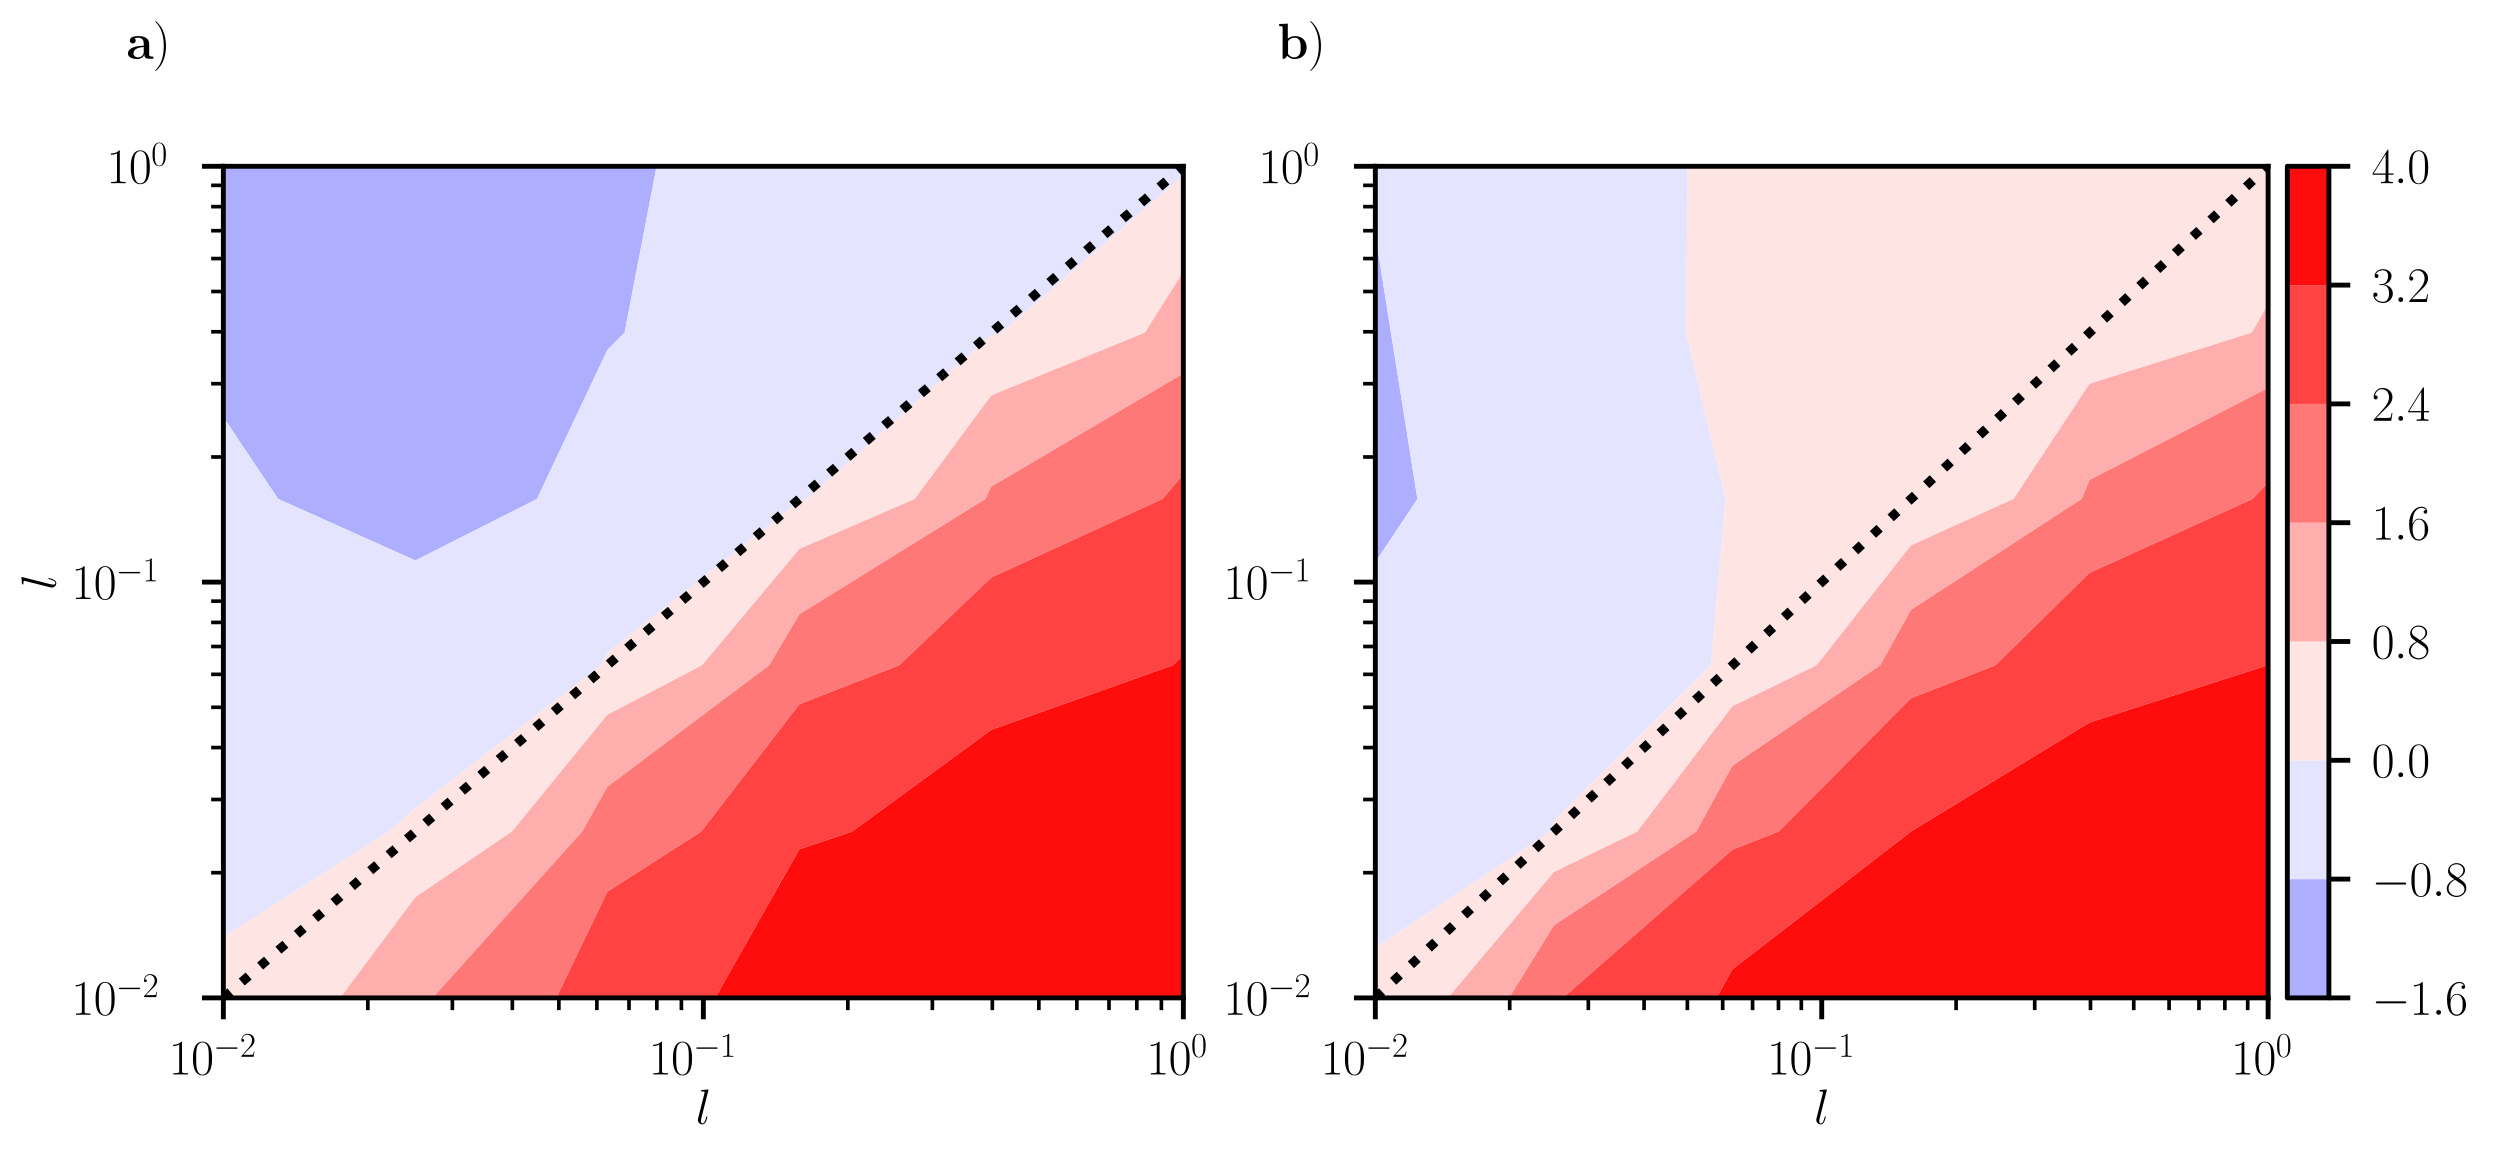 <?xml version="1.0" encoding="utf-8" standalone="no"?>
<!DOCTYPE svg PUBLIC "-//W3C//DTD SVG 1.1//EN"
  "http://www.w3.org/Graphics/SVG/1.1/DTD/svg11.dtd">
<svg xmlns:xlink="http://www.w3.org/1999/xlink" width="409.216pt" height="189.111pt" viewBox="0 0 409.216 189.111" xmlns="http://www.w3.org/2000/svg" version="1.1">
 <defs>
  <style type="text/css">*{stroke-linejoin: round; stroke-linecap: butt}</style>
 </defs>
 <g id="figure_1">
  <g id="patch_1">
   <path d="M 0 189.111 
L 409.216 189.111 
L 409.216 0 
L 0 0 
z
" style="fill: #ffffff"/>
  </g>
  <g id="axes_1">
   <g id="patch_2">
    <path d="M 36.562 163.342 
L 193.697 163.342 
L 193.697 27.224 
L 36.562 27.224 
z
" style="fill: #ffffff"/>
   </g>
   <g id="QuadContourSet_1">
    <path d="M 67.989 91.742 
L 87.895 81.671 
L 99.416 57.29 
L 102.234 54.447 
L 107.478 27.224 
L 99.416 27.224 
L 67.989 27.224 
L 36.562 27.224 
L 36.562 54.447 
L 36.562 68.298 
L 45.529 81.671 
z
" clip-path="url(#p232d834d27)" style="fill: #aeaeff"/>
    <path d="M 63.621 136.119 
L 67.989 132.311 
L 98.381 108.895 
L 99.416 106.856 
L 130.843 82.038 
L 132.104 81.671 
L 162.27 54.852 
L 163.948 54.447 
L 193.697 28.736 
L 193.697 27.224 
L 162.27 27.224 
L 130.843 27.224 
L 107.478 27.224 
L 102.234 54.447 
L 99.416 57.29 
L 87.895 81.671 
L 67.989 91.742 
L 45.529 81.671 
L 36.562 68.298 
L 36.562 81.671 
L 36.562 108.895 
L 36.562 136.119 
L 36.562 153.395 
z
" clip-path="url(#p232d834d27)" style="fill: #e4e4ff"/>
    <path d="M 67.989 146.86 
L 83.793 136.119 
L 99.416 117.006 
L 114.918 108.895 
L 130.843 89.867 
L 149.729 81.671 
L 162.27 64.721 
L 187.407 54.447 
L 193.697 44.476 
L 193.697 28.736 
L 163.948 54.447 
L 162.27 54.852 
L 132.104 81.671 
L 130.843 82.038 
L 99.416 106.856 
L 98.381 108.895 
L 67.989 132.311 
L 63.621 136.119 
L 36.562 153.395 
L 36.562 163.342 
L 55.688 163.342 
z
" clip-path="url(#p232d834d27)" style="fill: #ffe4e4"/>
    <path d="M 67.989 163.342 
L 70.806 163.342 
L 95.292 136.119 
L 99.416 128.782 
L 125.908 108.895 
L 130.843 100.549 
L 161.293 81.671 
L 162.27 79.642 
L 193.697 61.135 
L 193.697 54.447 
L 193.697 44.476 
L 187.407 54.447 
L 162.27 64.721 
L 149.729 81.671 
L 130.843 89.867 
L 114.918 108.895 
L 99.416 117.006 
L 83.793 136.119 
L 67.989 146.86 
L 55.688 163.342 
z
" clip-path="url(#p232d834d27)" style="fill: #ffaeae"/>
    <path d="M 99.416 145.966 
L 114.777 136.119 
L 130.843 115.273 
L 147.186 108.895 
L 162.27 94.526 
L 190.275 81.671 
L 193.697 77.66 
L 193.697 61.135 
L 162.27 79.642 
L 161.293 81.671 
L 130.843 100.549 
L 125.908 108.895 
L 99.416 128.782 
L 95.292 136.119 
L 70.806 163.342 
L 91.065 163.342 
z
" clip-path="url(#p232d834d27)" style="fill: #ff7878"/>
    <path d="M 99.416 163.342 
L 117.077 163.342 
L 130.843 139.021 
L 139.48 136.119 
L 162.27 119.455 
L 191.979 108.895 
L 193.697 107.263 
L 193.697 81.671 
L 193.697 77.66 
L 190.275 81.671 
L 162.27 94.526 
L 147.186 108.895 
L 130.843 115.273 
L 114.777 136.119 
L 99.416 145.966 
L 91.065 163.342 
z
" clip-path="url(#p232d834d27)" style="fill: #ff4242"/>
    <path d="M 130.843 163.342 
L 162.27 163.342 
L 193.697 163.342 
L 193.697 136.119 
L 193.697 108.895 
L 193.697 107.263 
L 191.979 108.895 
L 162.27 119.455 
L 139.48 136.119 
L 130.843 139.021 
L 117.077 163.342 
z
" clip-path="url(#p232d834d27)" style="fill: #ff0c0c"/>
   </g>
   <g id="matplotlib.axis_1">
    <g id="xtick_1">
     <g id="line2d_1">
      <defs>
       <path id="m4589597f0c" d="M 0 0 
L 0 3.5 
" style="stroke: #000000; stroke-width: 0.8"/>
      </defs>
      <g>
       <use xlink:href="#m4589597f0c" x="36.562" y="163.342" style="stroke: #000000; stroke-width: 0.8"/>
      </g>
     </g>
     <g id="text_1">
      <!-- $\mathdefault{10^{-2}}$ -->
      <g transform="translate(27.623 175.877) scale(0.08 -0.08)">
       <defs>
        <path id="CMR17-31" d="M 1702 4083 
C 1702 4217 1696 4224 1606 4224 
C 1357 3927 979 3833 621 3820 
C 602 3820 570 3820 563 3808 
C 557 3795 557 3782 557 3648 
C 755 3648 1088 3686 1344 3839 
L 1344 467 
C 1344 243 1331 166 781 166 
L 589 166 
L 589 0 
C 896 6 1216 12 1523 12 
C 1830 12 2150 6 2458 0 
L 2458 166 
L 2266 166 
C 1715 166 1702 236 1702 467 
L 1702 4083 
z
" transform="scale(0.016)"/>
        <path id="CMR17-30" d="M 2688 2038 
C 2688 2430 2682 3099 2413 3613 
C 2176 4063 1798 4224 1466 4224 
C 1158 4224 768 4082 525 3620 
C 269 3137 243 2539 243 2038 
C 243 1671 250 1112 448 623 
C 723 -39 1216 -128 1466 -128 
C 1760 -128 2208 -7 2470 604 
C 2662 1048 2688 1568 2688 2038 
z
M 1466 -26 
C 1056 -26 813 328 723 816 
C 653 1196 653 1749 653 2109 
C 653 2604 653 3015 736 3407 
C 858 3954 1216 4121 1466 4121 
C 1728 4121 2067 3947 2189 3420 
C 2272 3054 2278 2623 2278 2109 
C 2278 1691 2278 1176 2202 797 
C 2067 96 1690 -26 1466 -26 
z
" transform="scale(0.016)"/>
        <path id="CMSY10-0" d="M 4218 1472 
C 4326 1472 4442 1472 4442 1600 
C 4442 1728 4326 1728 4218 1728 
L 755 1728 
C 646 1728 531 1728 531 1600 
C 531 1472 646 1472 755 1472 
L 4218 1472 
z
" transform="scale(0.016)"/>
        <path id="CMR17-32" d="M 2669 990 
L 2554 990 
C 2490 537 2438 460 2413 422 
C 2381 371 1920 371 1830 371 
L 602 371 
C 832 620 1280 1073 1824 1596 
C 2214 1966 2669 2400 2669 3033 
C 2669 3788 2067 4224 1395 4224 
C 691 4224 262 3603 262 3027 
C 262 2777 448 2745 525 2745 
C 589 2745 781 2783 781 3007 
C 781 3206 614 3264 525 3264 
C 486 3264 448 3257 422 3244 
C 544 3788 915 4057 1306 4057 
C 1862 4057 2227 3616 2227 3033 
C 2227 2477 1901 1998 1536 1583 
L 262 147 
L 262 0 
L 2515 0 
L 2669 990 
z
" transform="scale(0.016)"/>
       </defs>
       <use xlink:href="#CMR17-31" transform="scale(0.996)"/>
       <use xlink:href="#CMR17-30" transform="translate(45.69 0) scale(0.996)"/>
       <use xlink:href="#CMSY10-0" transform="translate(91.381 36.154) scale(0.697)"/>
       <use xlink:href="#CMR17-32" transform="translate(145.622 36.154) scale(0.697)"/>
      </g>
     </g>
    </g>
    <g id="xtick_2">
     <g id="line2d_2">
      <g>
       <use xlink:href="#m4589597f0c" x="115.13" y="163.342" style="stroke: #000000; stroke-width: 0.8"/>
      </g>
     </g>
     <g id="text_2">
      <!-- $\mathdefault{10^{-1}}$ -->
      <g transform="translate(106.191 175.877) scale(0.08 -0.08)">
       <use xlink:href="#CMR17-31" transform="scale(0.996)"/>
       <use xlink:href="#CMR17-30" transform="translate(45.69 0) scale(0.996)"/>
       <use xlink:href="#CMSY10-0" transform="translate(91.381 36.154) scale(0.697)"/>
       <use xlink:href="#CMR17-31" transform="translate(145.622 36.154) scale(0.697)"/>
      </g>
     </g>
    </g>
    <g id="xtick_3">
     <g id="line2d_3">
      <g>
       <use xlink:href="#m4589597f0c" x="193.697" y="163.342" style="stroke: #000000; stroke-width: 0.8"/>
      </g>
     </g>
     <g id="text_3">
      <!-- $\mathdefault{10^{0}}$ -->
      <g transform="translate(187.637 175.877) scale(0.08 -0.08)">
       <use xlink:href="#CMR17-31" transform="scale(0.996)"/>
       <use xlink:href="#CMR17-30" transform="translate(45.69 0) scale(0.996)"/>
       <use xlink:href="#CMR17-30" transform="translate(91.381 36.154) scale(0.697)"/>
      </g>
     </g>
    </g>
    <g id="xtick_4">
     <g id="line2d_4">
      <defs>
       <path id="mca9be22970" d="M 0 0 
L 0 2 
" style="stroke: #000000; stroke-width: 0.6"/>
      </defs>
      <g>
       <use xlink:href="#mca9be22970" x="60.213" y="163.342" style="stroke: #000000; stroke-width: 0.6"/>
      </g>
     </g>
    </g>
    <g id="xtick_5">
     <g id="line2d_5">
      <g>
       <use xlink:href="#mca9be22970" x="74.048" y="163.342" style="stroke: #000000; stroke-width: 0.6"/>
      </g>
     </g>
    </g>
    <g id="xtick_6">
     <g id="line2d_6">
      <g>
       <use xlink:href="#mca9be22970" x="83.864" y="163.342" style="stroke: #000000; stroke-width: 0.6"/>
      </g>
     </g>
    </g>
    <g id="xtick_7">
     <g id="line2d_7">
      <g>
       <use xlink:href="#mca9be22970" x="91.478" y="163.342" style="stroke: #000000; stroke-width: 0.6"/>
      </g>
     </g>
    </g>
    <g id="xtick_8">
     <g id="line2d_8">
      <g>
       <use xlink:href="#mca9be22970" x="97.7" y="163.342" style="stroke: #000000; stroke-width: 0.6"/>
      </g>
     </g>
    </g>
    <g id="xtick_9">
     <g id="line2d_9">
      <g>
       <use xlink:href="#mca9be22970" x="102.959" y="163.342" style="stroke: #000000; stroke-width: 0.6"/>
      </g>
     </g>
    </g>
    <g id="xtick_10">
     <g id="line2d_10">
      <g>
       <use xlink:href="#mca9be22970" x="107.516" y="163.342" style="stroke: #000000; stroke-width: 0.6"/>
      </g>
     </g>
    </g>
    <g id="xtick_11">
     <g id="line2d_11">
      <g>
       <use xlink:href="#mca9be22970" x="111.535" y="163.342" style="stroke: #000000; stroke-width: 0.6"/>
      </g>
     </g>
    </g>
    <g id="xtick_12">
     <g id="line2d_12">
      <g>
       <use xlink:href="#mca9be22970" x="138.781" y="163.342" style="stroke: #000000; stroke-width: 0.6"/>
      </g>
     </g>
    </g>
    <g id="xtick_13">
     <g id="line2d_13">
      <g>
       <use xlink:href="#mca9be22970" x="152.616" y="163.342" style="stroke: #000000; stroke-width: 0.6"/>
      </g>
     </g>
    </g>
    <g id="xtick_14">
     <g id="line2d_14">
      <g>
       <use xlink:href="#mca9be22970" x="162.432" y="163.342" style="stroke: #000000; stroke-width: 0.6"/>
      </g>
     </g>
    </g>
    <g id="xtick_15">
     <g id="line2d_15">
      <g>
       <use xlink:href="#mca9be22970" x="170.046" y="163.342" style="stroke: #000000; stroke-width: 0.6"/>
      </g>
     </g>
    </g>
    <g id="xtick_16">
     <g id="line2d_16">
      <g>
       <use xlink:href="#mca9be22970" x="176.267" y="163.342" style="stroke: #000000; stroke-width: 0.6"/>
      </g>
     </g>
    </g>
    <g id="xtick_17">
     <g id="line2d_17">
      <g>
       <use xlink:href="#mca9be22970" x="181.527" y="163.342" style="stroke: #000000; stroke-width: 0.6"/>
      </g>
     </g>
    </g>
    <g id="xtick_18">
     <g id="line2d_18">
      <g>
       <use xlink:href="#mca9be22970" x="186.083" y="163.342" style="stroke: #000000; stroke-width: 0.6"/>
      </g>
     </g>
    </g>
    <g id="xtick_19">
     <g id="line2d_19">
      <g>
       <use xlink:href="#mca9be22970" x="190.102" y="163.342" style="stroke: #000000; stroke-width: 0.6"/>
      </g>
     </g>
    </g>
    <g id="text_4">
     <!-- $l$ -->
     <g transform="translate(113.866 183.962) scale(0.08 -0.08)">
      <defs>
       <path id="CMMI12-6c" d="M 1626 4255 
C 1632 4281 1645 4319 1645 4351 
C 1645 4416 1581 4416 1568 4416 
C 1562 4416 1331 4396 1216 4383 
C 1107 4377 1011 4364 896 4358 
C 742 4345 698 4339 698 4223 
C 698 4159 762 4159 826 4159 
C 1152 4159 1152 4102 1152 4039 
C 1152 4013 1152 4001 1120 3886 
L 326 731 
C 307 661 294 610 294 509 
C 294 191 531 -64 858 -64 
C 1069 -64 1210 76 1312 273 
C 1421 483 1510 884 1510 909 
C 1510 941 1485 967 1446 967 
C 1389 967 1382 935 1357 839 
C 1242 401 1126 64 870 64 
C 678 64 678 267 678 356 
C 678 382 678 515 723 693 
L 1626 4255 
z
" transform="scale(0.016)"/>
      </defs>
      <use xlink:href="#CMMI12-6c" transform="scale(0.996)"/>
     </g>
    </g>
   </g>
   <g id="matplotlib.axis_2">
    <g id="ytick_1">
     <g id="line2d_20">
      <defs>
       <path id="m0d64d6f8c3" d="M 0 0 
L -3.5 0 
" style="stroke: #000000; stroke-width: 0.8"/>
      </defs>
      <g>
       <use xlink:href="#m0d64d6f8c3" x="36.562" y="163.342" style="stroke: #000000; stroke-width: 0.8"/>
      </g>
     </g>
     <g id="text_5">
      <!-- $\mathdefault{10^{-2}}$ -->
      <g transform="translate(11.685 166.11) scale(0.08 -0.08)">
       <use xlink:href="#CMR17-31" transform="scale(0.996)"/>
       <use xlink:href="#CMR17-30" transform="translate(45.69 0) scale(0.996)"/>
       <use xlink:href="#CMSY10-0" transform="translate(91.381 36.154) scale(0.697)"/>
       <use xlink:href="#CMR17-32" transform="translate(145.622 36.154) scale(0.697)"/>
      </g>
     </g>
    </g>
    <g id="ytick_2">
     <g id="line2d_21">
      <g>
       <use xlink:href="#m0d64d6f8c3" x="36.562" y="95.283" style="stroke: #000000; stroke-width: 0.8"/>
      </g>
     </g>
     <g id="text_6">
      <!-- $\mathdefault{10^{-1}}$ -->
      <g transform="translate(11.685 98.05) scale(0.08 -0.08)">
       <use xlink:href="#CMR17-31" transform="scale(0.996)"/>
       <use xlink:href="#CMR17-30" transform="translate(45.69 0) scale(0.996)"/>
       <use xlink:href="#CMSY10-0" transform="translate(91.381 36.154) scale(0.697)"/>
       <use xlink:href="#CMR17-31" transform="translate(145.622 36.154) scale(0.697)"/>
      </g>
     </g>
    </g>
    <g id="ytick_3">
     <g id="line2d_22">
      <g>
       <use xlink:href="#m0d64d6f8c3" x="36.562" y="27.224" style="stroke: #000000; stroke-width: 0.8"/>
      </g>
     </g>
     <g id="text_7">
      <!-- $\mathdefault{10^{0}}$ -->
      <g transform="translate(17.441 29.991) scale(0.08 -0.08)">
       <use xlink:href="#CMR17-31" transform="scale(0.996)"/>
       <use xlink:href="#CMR17-30" transform="translate(45.69 0) scale(0.996)"/>
       <use xlink:href="#CMR17-30" transform="translate(91.381 36.154) scale(0.697)"/>
      </g>
     </g>
    </g>
    <g id="ytick_4">
     <g id="line2d_23">
      <defs>
       <path id="m5e82babebf" d="M 0 0 
L -2 0 
" style="stroke: #000000; stroke-width: 0.6"/>
      </defs>
      <g>
       <use xlink:href="#m5e82babebf" x="36.562" y="142.854" style="stroke: #000000; stroke-width: 0.6"/>
      </g>
     </g>
    </g>
    <g id="ytick_5">
     <g id="line2d_24">
      <g>
       <use xlink:href="#m5e82babebf" x="36.562" y="130.87" style="stroke: #000000; stroke-width: 0.6"/>
      </g>
     </g>
    </g>
    <g id="ytick_6">
     <g id="line2d_25">
      <g>
       <use xlink:href="#m5e82babebf" x="36.562" y="122.367" style="stroke: #000000; stroke-width: 0.6"/>
      </g>
     </g>
    </g>
    <g id="ytick_7">
     <g id="line2d_26">
      <g>
       <use xlink:href="#m5e82babebf" x="36.562" y="115.771" style="stroke: #000000; stroke-width: 0.6"/>
      </g>
     </g>
    </g>
    <g id="ytick_8">
     <g id="line2d_27">
      <g>
       <use xlink:href="#m5e82babebf" x="36.562" y="110.382" style="stroke: #000000; stroke-width: 0.6"/>
      </g>
     </g>
    </g>
    <g id="ytick_9">
     <g id="line2d_28">
      <g>
       <use xlink:href="#m5e82babebf" x="36.562" y="105.826" style="stroke: #000000; stroke-width: 0.6"/>
      </g>
     </g>
    </g>
    <g id="ytick_10">
     <g id="line2d_29">
      <g>
       <use xlink:href="#m5e82babebf" x="36.562" y="101.879" style="stroke: #000000; stroke-width: 0.6"/>
      </g>
     </g>
    </g>
    <g id="ytick_11">
     <g id="line2d_30">
      <g>
       <use xlink:href="#m5e82babebf" x="36.562" y="98.397" style="stroke: #000000; stroke-width: 0.6"/>
      </g>
     </g>
    </g>
    <g id="ytick_12">
     <g id="line2d_31">
      <g>
       <use xlink:href="#m5e82babebf" x="36.562" y="74.795" style="stroke: #000000; stroke-width: 0.6"/>
      </g>
     </g>
    </g>
    <g id="ytick_13">
     <g id="line2d_32">
      <g>
       <use xlink:href="#m5e82babebf" x="36.562" y="62.81" style="stroke: #000000; stroke-width: 0.6"/>
      </g>
     </g>
    </g>
    <g id="ytick_14">
     <g id="line2d_33">
      <g>
       <use xlink:href="#m5e82babebf" x="36.562" y="54.307" style="stroke: #000000; stroke-width: 0.6"/>
      </g>
     </g>
    </g>
    <g id="ytick_15">
     <g id="line2d_34">
      <g>
       <use xlink:href="#m5e82babebf" x="36.562" y="47.712" style="stroke: #000000; stroke-width: 0.6"/>
      </g>
     </g>
    </g>
    <g id="ytick_16">
     <g id="line2d_35">
      <g>
       <use xlink:href="#m5e82babebf" x="36.562" y="42.323" style="stroke: #000000; stroke-width: 0.6"/>
      </g>
     </g>
    </g>
    <g id="ytick_17">
     <g id="line2d_36">
      <g>
       <use xlink:href="#m5e82babebf" x="36.562" y="37.766" style="stroke: #000000; stroke-width: 0.6"/>
      </g>
     </g>
    </g>
    <g id="ytick_18">
     <g id="line2d_37">
      <g>
       <use xlink:href="#m5e82babebf" x="36.562" y="33.819" style="stroke: #000000; stroke-width: 0.6"/>
      </g>
     </g>
    </g>
    <g id="ytick_19">
     <g id="line2d_38">
      <g>
       <use xlink:href="#m5e82babebf" x="36.562" y="30.338" style="stroke: #000000; stroke-width: 0.6"/>
      </g>
     </g>
    </g>
    <g id="text_8">
     <!-- $l$ -->
     <g transform="translate(9.135 96.547) rotate(-90) scale(0.08 -0.08)">
      <use xlink:href="#CMMI12-6c" transform="scale(0.996)"/>
     </g>
    </g>
   </g>
   <g id="line2d_39">
    <path d="M 36.562 163.342 
L 67.989 136.119 
L 99.416 108.895 
L 130.843 81.671 
L 162.27 54.447 
L 193.697 27.224 
" clip-path="url(#p232d834d27)" style="fill: none; stroke-dasharray: 1.5,2.475; stroke-dashoffset: 0; stroke: #000000; stroke-width: 1.5"/>
   </g>
   <g id="patch_3">
    <path d="M 36.562 163.342 
L 36.562 27.224 
" style="fill: none; stroke: #000000; stroke-width: 0.8; stroke-linejoin: miter; stroke-linecap: square"/>
   </g>
   <g id="patch_4">
    <path d="M 193.697 163.342 
L 193.697 27.224 
" style="fill: none; stroke: #000000; stroke-width: 0.8; stroke-linejoin: miter; stroke-linecap: square"/>
   </g>
   <g id="patch_5">
    <path d="M 36.562 163.342 
L 193.697 163.342 
" style="fill: none; stroke: #000000; stroke-width: 0.8; stroke-linejoin: miter; stroke-linecap: square"/>
   </g>
   <g id="patch_6">
    <path d="M 36.562 27.224 
L 193.697 27.224 
" style="fill: none; stroke: #000000; stroke-width: 0.8; stroke-linejoin: miter; stroke-linecap: square"/>
   </g>
   <g id="text_9">
    <!-- $\mathbf{a)}$ -->
    <g transform="translate(20.666 9.578) scale(0.08 -0.08)">
     <defs>
      <path id="CMBX12-61" d="M 2944 1894 
C 2944 2483 2477 2880 1574 2880 
C 1216 2880 461 2847 461 2310 
C 461 2041 666 1926 838 1926 
C 1030 1926 1216 2060 1216 2303 
C 1216 2425 1171 2540 1062 2611 
C 1274 2668 1427 2668 1549 2668 
C 1984 2668 2246 2425 2246 1900 
L 2246 1644 
C 1235 1644 218 1362 218 648 
C 218 64 960 -64 1402 -64 
C 1894 -64 2208 205 2336 488 
C 2336 250 2336 -26 2982 -26 
L 3309 -26 
C 3443 -26 3494 -26 3494 115 
C 3494 250 3437 250 3347 250 
C 2944 256 2944 359 2944 507 
L 2944 1894 
z
M 2246 867 
C 2246 262 1709 147 1504 147 
C 1190 147 928 359 928 655 
C 928 1240 1619 1439 2246 1472 
L 2246 867 
z
" transform="scale(0.016)"/>
      <path id="CMR17-29" d="M 1683 1596 
C 1683 2057 1638 2839 1254 3665 
C 947 4332 422 4800 346 4800 
C 326 4800 301 4793 301 4761 
C 301 4748 307 4742 314 4729 
C 621 4408 1402 3595 1402 1603 
C 1402 -396 627 -1210 314 -1530 
C 307 -1543 301 -1549 301 -1562 
C 301 -1594 326 -1600 346 -1600 
C 416 -1600 960 -1127 1274 -422 
C 1594 289 1683 981 1683 1596 
z
" transform="scale(0.016)"/>
     </defs>
     <use xlink:href="#CMBX12-61" transform="scale(0.996)"/>
     <use xlink:href="#CMR17-29" transform="translate(54.483 0) scale(0.996)"/>
    </g>
   </g>
  </g>
  <g id="axes_2">
   <g id="patch_7">
    <path d="M 225.124 163.342 
L 371.26 163.342 
L 371.26 27.224 
L 225.124 27.224 
z
" style="fill: #ffffff"/>
   </g>
   <g id="QuadContourSet_2">
    <path d="M 232.011 81.671 
L 227.681 54.447 
L 225.124 38.356 
L 225.124 54.447 
L 225.124 81.671 
L 225.124 92.054 
z
" clip-path="url(#p5d11b207d5)" style="fill: #aeaeff"/>
    <path d="M 253.765 136.119 
L 254.352 134.374 
L 280.063 108.895 
L 282.45 81.671 
L 275.975 54.447 
L 276.252 27.224 
L 254.352 27.224 
L 225.124 27.224 
L 225.124 38.356 
L 227.681 54.447 
L 232.011 81.671 
L 225.124 92.054 
L 225.124 108.895 
L 225.124 136.119 
L 225.124 155.152 
z
" clip-path="url(#p5d11b207d5)" style="fill: #e4e4ff"/>
    <path d="M 254.352 142.74 
L 267.988 136.119 
L 283.579 115.604 
L 297.358 108.895 
L 312.806 89.274 
L 329.593 81.671 
L 342.033 62.813 
L 368.592 54.447 
L 371.26 49.78 
L 371.26 27.224 
L 342.033 27.224 
L 312.806 27.224 
L 283.579 27.224 
L 276.252 27.224 
L 275.975 54.447 
L 282.45 81.671 
L 280.063 108.895 
L 254.352 134.374 
L 253.765 136.119 
L 225.124 155.152 
L 225.124 163.342 
L 237.015 163.342 
z
" clip-path="url(#p5d11b207d5)" style="fill: #ffe4e4"/>
    <path d="M 254.352 151.472 
L 277.648 136.119 
L 283.579 125.342 
L 307.763 108.895 
L 312.806 99.823 
L 340.729 81.671 
L 342.033 78.565 
L 371.26 63.492 
L 371.26 54.447 
L 371.26 49.78 
L 368.592 54.447 
L 342.033 62.813 
L 329.593 81.671 
L 312.806 89.274 
L 297.358 108.895 
L 283.579 115.604 
L 267.988 136.119 
L 254.352 142.74 
L 237.015 163.342 
L 247.015 163.342 
z
" clip-path="url(#p5d11b207d5)" style="fill: #ffaeae"/>
    <path d="M 254.352 163.342 
L 255.83 163.342 
L 283.579 139.073 
L 291.149 136.119 
L 312.806 114.29 
L 326.619 108.895 
L 342.033 93.765 
L 368.715 81.671 
L 371.26 78.985 
L 371.26 63.492 
L 342.033 78.565 
L 340.729 81.671 
L 312.806 99.823 
L 307.763 108.895 
L 283.579 125.342 
L 277.648 136.119 
L 254.352 151.472 
L 247.015 163.342 
z
" clip-path="url(#p5d11b207d5)" style="fill: #ff7878"/>
    <path d="M 283.579 158.656 
L 312.794 136.119 
L 312.806 136.094 
L 342.033 118.266 
L 371.165 108.895 
L 371.26 108.813 
L 371.26 81.671 
L 371.26 78.985 
L 368.715 81.671 
L 342.033 93.765 
L 326.619 108.895 
L 312.806 114.29 
L 291.149 136.119 
L 283.579 139.073 
L 255.83 163.342 
L 280.978 163.342 
z
" clip-path="url(#p5d11b207d5)" style="fill: #ff4242"/>
    <path d="M 283.579 163.342 
L 312.806 163.342 
L 342.033 163.342 
L 371.26 163.342 
L 371.26 136.119 
L 371.26 108.895 
L 371.26 108.813 
L 371.165 108.895 
L 342.033 118.266 
L 312.806 136.094 
L 312.794 136.119 
L 283.579 158.656 
L 280.978 163.342 
z
" clip-path="url(#p5d11b207d5)" style="fill: #ff0c0c"/>
   </g>
   <g id="matplotlib.axis_3">
    <g id="xtick_20">
     <g id="line2d_40">
      <g>
       <use xlink:href="#m4589597f0c" x="225.124" y="163.342" style="stroke: #000000; stroke-width: 0.8"/>
      </g>
     </g>
     <g id="text_10">
      <!-- $\mathdefault{10^{-2}}$ -->
      <g transform="translate(216.186 175.877) scale(0.08 -0.08)">
       <use xlink:href="#CMR17-31" transform="scale(0.996)"/>
       <use xlink:href="#CMR17-30" transform="translate(45.69 0) scale(0.996)"/>
       <use xlink:href="#CMSY10-0" transform="translate(91.381 36.154) scale(0.697)"/>
       <use xlink:href="#CMR17-32" transform="translate(145.622 36.154) scale(0.697)"/>
      </g>
     </g>
    </g>
    <g id="xtick_21">
     <g id="line2d_41">
      <g>
       <use xlink:href="#m4589597f0c" x="298.192" y="163.342" style="stroke: #000000; stroke-width: 0.8"/>
      </g>
     </g>
     <g id="text_11">
      <!-- $\mathdefault{10^{-1}}$ -->
      <g transform="translate(289.254 175.877) scale(0.08 -0.08)">
       <use xlink:href="#CMR17-31" transform="scale(0.996)"/>
       <use xlink:href="#CMR17-30" transform="translate(45.69 0) scale(0.996)"/>
       <use xlink:href="#CMSY10-0" transform="translate(91.381 36.154) scale(0.697)"/>
       <use xlink:href="#CMR17-31" transform="translate(145.622 36.154) scale(0.697)"/>
      </g>
     </g>
    </g>
    <g id="xtick_22">
     <g id="line2d_42">
      <g>
       <use xlink:href="#m4589597f0c" x="371.26" y="163.342" style="stroke: #000000; stroke-width: 0.8"/>
      </g>
     </g>
     <g id="text_12">
      <!-- $\mathdefault{10^{0}}$ -->
      <g transform="translate(365.2 175.877) scale(0.08 -0.08)">
       <use xlink:href="#CMR17-31" transform="scale(0.996)"/>
       <use xlink:href="#CMR17-30" transform="translate(45.69 0) scale(0.996)"/>
       <use xlink:href="#CMR17-30" transform="translate(91.381 36.154) scale(0.697)"/>
      </g>
     </g>
    </g>
    <g id="xtick_23">
     <g id="line2d_43">
      <g>
       <use xlink:href="#mca9be22970" x="247.12" y="163.342" style="stroke: #000000; stroke-width: 0.6"/>
      </g>
     </g>
    </g>
    <g id="xtick_24">
     <g id="line2d_44">
      <g>
       <use xlink:href="#mca9be22970" x="259.987" y="163.342" style="stroke: #000000; stroke-width: 0.6"/>
      </g>
     </g>
    </g>
    <g id="xtick_25">
     <g id="line2d_45">
      <g>
       <use xlink:href="#mca9be22970" x="269.116" y="163.342" style="stroke: #000000; stroke-width: 0.6"/>
      </g>
     </g>
    </g>
    <g id="xtick_26">
     <g id="line2d_46">
      <g>
       <use xlink:href="#mca9be22970" x="276.197" y="163.342" style="stroke: #000000; stroke-width: 0.6"/>
      </g>
     </g>
    </g>
    <g id="xtick_27">
     <g id="line2d_47">
      <g>
       <use xlink:href="#mca9be22970" x="281.982" y="163.342" style="stroke: #000000; stroke-width: 0.6"/>
      </g>
     </g>
    </g>
    <g id="xtick_28">
     <g id="line2d_48">
      <g>
       <use xlink:href="#mca9be22970" x="286.874" y="163.342" style="stroke: #000000; stroke-width: 0.6"/>
      </g>
     </g>
    </g>
    <g id="xtick_29">
     <g id="line2d_49">
      <g>
       <use xlink:href="#mca9be22970" x="291.111" y="163.342" style="stroke: #000000; stroke-width: 0.6"/>
      </g>
     </g>
    </g>
    <g id="xtick_30">
     <g id="line2d_50">
      <g>
       <use xlink:href="#mca9be22970" x="294.849" y="163.342" style="stroke: #000000; stroke-width: 0.6"/>
      </g>
     </g>
    </g>
    <g id="xtick_31">
     <g id="line2d_51">
      <g>
       <use xlink:href="#mca9be22970" x="320.188" y="163.342" style="stroke: #000000; stroke-width: 0.6"/>
      </g>
     </g>
    </g>
    <g id="xtick_32">
     <g id="line2d_52">
      <g>
       <use xlink:href="#mca9be22970" x="333.055" y="163.342" style="stroke: #000000; stroke-width: 0.6"/>
      </g>
     </g>
    </g>
    <g id="xtick_33">
     <g id="line2d_53">
      <g>
       <use xlink:href="#mca9be22970" x="342.184" y="163.342" style="stroke: #000000; stroke-width: 0.6"/>
      </g>
     </g>
    </g>
    <g id="xtick_34">
     <g id="line2d_54">
      <g>
       <use xlink:href="#mca9be22970" x="349.265" y="163.342" style="stroke: #000000; stroke-width: 0.6"/>
      </g>
     </g>
    </g>
    <g id="xtick_35">
     <g id="line2d_55">
      <g>
       <use xlink:href="#mca9be22970" x="355.05" y="163.342" style="stroke: #000000; stroke-width: 0.6"/>
      </g>
     </g>
    </g>
    <g id="xtick_36">
     <g id="line2d_56">
      <g>
       <use xlink:href="#mca9be22970" x="359.942" y="163.342" style="stroke: #000000; stroke-width: 0.6"/>
      </g>
     </g>
    </g>
    <g id="xtick_37">
     <g id="line2d_57">
      <g>
       <use xlink:href="#mca9be22970" x="364.179" y="163.342" style="stroke: #000000; stroke-width: 0.6"/>
      </g>
     </g>
    </g>
    <g id="xtick_38">
     <g id="line2d_58">
      <g>
       <use xlink:href="#mca9be22970" x="367.917" y="163.342" style="stroke: #000000; stroke-width: 0.6"/>
      </g>
     </g>
    </g>
    <g id="text_13">
     <!-- $l$ -->
     <g transform="translate(296.929 183.962) scale(0.08 -0.08)">
      <use xlink:href="#CMMI12-6c" transform="scale(0.996)"/>
     </g>
    </g>
   </g>
   <g id="matplotlib.axis_4">
    <g id="ytick_20">
     <g id="line2d_59">
      <g>
       <use xlink:href="#m0d64d6f8c3" x="225.124" y="163.342" style="stroke: #000000; stroke-width: 0.8"/>
      </g>
     </g>
     <g id="text_14">
      <!-- $\mathdefault{10^{-2}}$ -->
      <g transform="translate(200.247 166.11) scale(0.08 -0.08)">
       <use xlink:href="#CMR17-31" transform="scale(0.996)"/>
       <use xlink:href="#CMR17-30" transform="translate(45.69 0) scale(0.996)"/>
       <use xlink:href="#CMSY10-0" transform="translate(91.381 36.154) scale(0.697)"/>
       <use xlink:href="#CMR17-32" transform="translate(145.622 36.154) scale(0.697)"/>
      </g>
     </g>
    </g>
    <g id="ytick_21">
     <g id="line2d_60">
      <g>
       <use xlink:href="#m0d64d6f8c3" x="225.124" y="95.283" style="stroke: #000000; stroke-width: 0.8"/>
      </g>
     </g>
     <g id="text_15">
      <!-- $\mathdefault{10^{-1}}$ -->
      <g transform="translate(200.247 98.05) scale(0.08 -0.08)">
       <use xlink:href="#CMR17-31" transform="scale(0.996)"/>
       <use xlink:href="#CMR17-30" transform="translate(45.69 0) scale(0.996)"/>
       <use xlink:href="#CMSY10-0" transform="translate(91.381 36.154) scale(0.697)"/>
       <use xlink:href="#CMR17-31" transform="translate(145.622 36.154) scale(0.697)"/>
      </g>
     </g>
    </g>
    <g id="ytick_22">
     <g id="line2d_61">
      <g>
       <use xlink:href="#m0d64d6f8c3" x="225.124" y="27.224" style="stroke: #000000; stroke-width: 0.8"/>
      </g>
     </g>
     <g id="text_16">
      <!-- $\mathdefault{10^{0}}$ -->
      <g transform="translate(206.003 29.991) scale(0.08 -0.08)">
       <use xlink:href="#CMR17-31" transform="scale(0.996)"/>
       <use xlink:href="#CMR17-30" transform="translate(45.69 0) scale(0.996)"/>
       <use xlink:href="#CMR17-30" transform="translate(91.381 36.154) scale(0.697)"/>
      </g>
     </g>
    </g>
    <g id="ytick_23">
     <g id="line2d_62">
      <g>
       <use xlink:href="#m5e82babebf" x="225.124" y="142.854" style="stroke: #000000; stroke-width: 0.6"/>
      </g>
     </g>
    </g>
    <g id="ytick_24">
     <g id="line2d_63">
      <g>
       <use xlink:href="#m5e82babebf" x="225.124" y="130.87" style="stroke: #000000; stroke-width: 0.6"/>
      </g>
     </g>
    </g>
    <g id="ytick_25">
     <g id="line2d_64">
      <g>
       <use xlink:href="#m5e82babebf" x="225.124" y="122.367" style="stroke: #000000; stroke-width: 0.6"/>
      </g>
     </g>
    </g>
    <g id="ytick_26">
     <g id="line2d_65">
      <g>
       <use xlink:href="#m5e82babebf" x="225.124" y="115.771" style="stroke: #000000; stroke-width: 0.6"/>
      </g>
     </g>
    </g>
    <g id="ytick_27">
     <g id="line2d_66">
      <g>
       <use xlink:href="#m5e82babebf" x="225.124" y="110.382" style="stroke: #000000; stroke-width: 0.6"/>
      </g>
     </g>
    </g>
    <g id="ytick_28">
     <g id="line2d_67">
      <g>
       <use xlink:href="#m5e82babebf" x="225.124" y="105.826" style="stroke: #000000; stroke-width: 0.6"/>
      </g>
     </g>
    </g>
    <g id="ytick_29">
     <g id="line2d_68">
      <g>
       <use xlink:href="#m5e82babebf" x="225.124" y="101.879" style="stroke: #000000; stroke-width: 0.6"/>
      </g>
     </g>
    </g>
    <g id="ytick_30">
     <g id="line2d_69">
      <g>
       <use xlink:href="#m5e82babebf" x="225.124" y="98.397" style="stroke: #000000; stroke-width: 0.6"/>
      </g>
     </g>
    </g>
    <g id="ytick_31">
     <g id="line2d_70">
      <g>
       <use xlink:href="#m5e82babebf" x="225.124" y="74.795" style="stroke: #000000; stroke-width: 0.6"/>
      </g>
     </g>
    </g>
    <g id="ytick_32">
     <g id="line2d_71">
      <g>
       <use xlink:href="#m5e82babebf" x="225.124" y="62.81" style="stroke: #000000; stroke-width: 0.6"/>
      </g>
     </g>
    </g>
    <g id="ytick_33">
     <g id="line2d_72">
      <g>
       <use xlink:href="#m5e82babebf" x="225.124" y="54.307" style="stroke: #000000; stroke-width: 0.6"/>
      </g>
     </g>
    </g>
    <g id="ytick_34">
     <g id="line2d_73">
      <g>
       <use xlink:href="#m5e82babebf" x="225.124" y="47.712" style="stroke: #000000; stroke-width: 0.6"/>
      </g>
     </g>
    </g>
    <g id="ytick_35">
     <g id="line2d_74">
      <g>
       <use xlink:href="#m5e82babebf" x="225.124" y="42.323" style="stroke: #000000; stroke-width: 0.6"/>
      </g>
     </g>
    </g>
    <g id="ytick_36">
     <g id="line2d_75">
      <g>
       <use xlink:href="#m5e82babebf" x="225.124" y="37.766" style="stroke: #000000; stroke-width: 0.6"/>
      </g>
     </g>
    </g>
    <g id="ytick_37">
     <g id="line2d_76">
      <g>
       <use xlink:href="#m5e82babebf" x="225.124" y="33.819" style="stroke: #000000; stroke-width: 0.6"/>
      </g>
     </g>
    </g>
    <g id="ytick_38">
     <g id="line2d_77">
      <g>
       <use xlink:href="#m5e82babebf" x="225.124" y="30.338" style="stroke: #000000; stroke-width: 0.6"/>
      </g>
     </g>
    </g>
   </g>
   <g id="line2d_78">
    <path d="M 225.124 163.342 
L 254.352 136.119 
L 283.579 108.895 
L 312.806 81.671 
L 342.033 54.447 
L 371.26 27.224 
" clip-path="url(#p5d11b207d5)" style="fill: none; stroke-dasharray: 1.5,2.475; stroke-dashoffset: 0; stroke: #000000; stroke-width: 1.5"/>
   </g>
   <g id="patch_8">
    <path d="M 225.124 163.342 
L 225.124 27.224 
" style="fill: none; stroke: #000000; stroke-width: 0.8; stroke-linejoin: miter; stroke-linecap: square"/>
   </g>
   <g id="patch_9">
    <path d="M 371.26 163.342 
L 371.26 27.224 
" style="fill: none; stroke: #000000; stroke-width: 0.8; stroke-linejoin: miter; stroke-linecap: square"/>
   </g>
   <g id="patch_10">
    <path d="M 225.124 163.342 
L 371.26 163.342 
" style="fill: none; stroke: #000000; stroke-width: 0.8; stroke-linejoin: miter; stroke-linecap: square"/>
   </g>
   <g id="patch_11">
    <path d="M 225.124 27.224 
L 371.26 27.224 
" style="fill: none; stroke: #000000; stroke-width: 0.8; stroke-linejoin: miter; stroke-linecap: square"/>
   </g>
   <g id="text_17">
    <!-- $\mathbf{b)}$ -->
    <g transform="translate(209.1 9.578) scale(0.08 -0.08)">
     <defs>
      <path id="CMBX12-62" d="M 1331 4480 
L 224 4428 
L 224 4153 
C 621 4153 666 4153 666 3896 
L 666 -26 
L 934 -26 
C 1043 96 1152 218 1254 347 
C 1581 6 1933 -64 2189 -64 
C 3072 -64 3750 476 3750 1414 
C 3750 2300 3149 2880 2272 2880 
C 1894 2880 1594 2758 1331 2552 
L 1331 4480 
z
M 1363 2242 
C 1587 2552 1920 2668 2189 2668 
C 2982 2668 2982 1847 2982 1420 
C 2982 1130 2982 761 2829 522 
C 2630 211 2330 147 2125 147 
C 1690 147 1453 457 1363 599 
L 1363 2242 
z
" transform="scale(0.016)"/>
     </defs>
     <use xlink:href="#CMBX12-62" transform="scale(0.996)"/>
     <use xlink:href="#CMR17-29" transform="translate(62.267 0) scale(0.996)"/>
    </g>
   </g>
  </g>
  <g id="axes_3">
   <g id="patch_12">
    <path d="M 374.403 163.342 
L 381.209 163.342 
L 381.209 27.224 
L 374.403 27.224 
z
" style="fill: #ffffff"/>
   </g>
   <g id="QuadMesh_1">
    <path d="M 374.403 163.342 
L 381.209 163.342 
L 381.209 143.897 
L 374.403 143.897 
L 374.403 163.342 
" clip-path="url(#p26db8424bb)" style="fill: #aeaeff"/>
    <path d="M 374.403 143.897 
L 381.209 143.897 
L 381.209 124.451 
L 374.403 124.451 
L 374.403 143.897 
" clip-path="url(#p26db8424bb)" style="fill: #e4e4ff"/>
    <path d="M 374.403 124.451 
L 381.209 124.451 
L 381.209 105.006 
L 374.403 105.006 
L 374.403 124.451 
" clip-path="url(#p26db8424bb)" style="fill: #ffe4e4"/>
    <path d="M 374.403 105.006 
L 381.209 105.006 
L 381.209 85.56 
L 374.403 85.56 
L 374.403 105.006 
" clip-path="url(#p26db8424bb)" style="fill: #ffaeae"/>
    <path d="M 374.403 85.56 
L 381.209 85.56 
L 381.209 66.115 
L 374.403 66.115 
L 374.403 85.56 
" clip-path="url(#p26db8424bb)" style="fill: #ff7878"/>
    <path d="M 374.403 66.115 
L 381.209 66.115 
L 381.209 46.669 
L 374.403 46.669 
L 374.403 66.115 
" clip-path="url(#p26db8424bb)" style="fill: #ff4242"/>
    <path d="M 374.403 46.669 
L 381.209 46.669 
L 381.209 27.224 
L 374.403 27.224 
L 374.403 46.669 
" clip-path="url(#p26db8424bb)" style="fill: #ff0c0c"/>
   </g>
   <g id="matplotlib.axis_5"/>
   <g id="matplotlib.axis_6">
    <g id="ytick_39">
     <g id="line2d_79">
      <defs>
       <path id="meaee61a0b3" d="M 0 0 
L 3.5 0 
" style="stroke: #000000; stroke-width: 0.8"/>
      </defs>
      <g>
       <use xlink:href="#meaee61a0b3" x="381.209" y="163.342" style="stroke: #000000; stroke-width: 0.8"/>
      </g>
     </g>
     <g id="text_18">
      <!-- $\mathdefault{−1.6}$ -->
      <g transform="translate(388.209 166.11) scale(0.08 -0.08)">
       <defs>
        <path id="CMMI12-3a" d="M 1178 307 
C 1178 492 1024 620 870 620 
C 685 620 557 467 557 313 
C 557 128 710 0 864 0 
C 1050 0 1178 153 1178 307 
z
" transform="scale(0.016)"/>
        <path id="CMR17-36" d="M 678 2198 
C 678 3712 1395 4076 1811 4076 
C 1946 4076 2272 4049 2400 3782 
C 2298 3782 2106 3782 2106 3558 
C 2106 3385 2246 3328 2336 3328 
C 2394 3328 2566 3353 2566 3571 
C 2566 3987 2246 4224 1805 4224 
C 1043 4224 243 3411 243 2011 
C 243 257 966 -128 1478 -128 
C 2099 -128 2688 431 2688 1295 
C 2688 2101 2170 2688 1517 2688 
C 1126 2688 838 2430 678 1979 
L 678 2198 
z
M 1478 25 
C 691 25 691 1212 691 1450 
C 691 1914 909 2585 1504 2585 
C 1613 2585 1926 2585 2138 2140 
C 2253 1889 2253 1624 2253 1302 
C 2253 954 2253 696 2118 438 
C 1978 173 1773 25 1478 25 
z
" transform="scale(0.016)"/>
       </defs>
       <use xlink:href="#CMSY10-0" transform="scale(0.996)"/>
       <use xlink:href="#CMR17-31" transform="translate(77.487 0) scale(0.996)"/>
       <use xlink:href="#CMMI12-3a" transform="translate(123.178 0) scale(0.996)"/>
       <use xlink:href="#CMR17-36" transform="translate(150.275 0) scale(0.996)"/>
      </g>
     </g>
    </g>
    <g id="ytick_40">
     <g id="line2d_80">
      <g>
       <use xlink:href="#meaee61a0b3" x="381.209" y="143.897" style="stroke: #000000; stroke-width: 0.8"/>
      </g>
     </g>
     <g id="text_19">
      <!-- $\mathdefault{−0.8}$ -->
      <g transform="translate(388.209 146.664) scale(0.08 -0.08)">
       <defs>
        <path id="CMR17-38" d="M 1741 2289 
C 2144 2494 2554 2803 2554 3298 
C 2554 3884 1990 4224 1472 4224 
C 890 4224 378 3800 378 3215 
C 378 3054 416 2777 666 2533 
C 730 2469 998 2276 1171 2154 
C 883 2006 211 1652 211 945 
C 211 282 838 -128 1459 -128 
C 2144 -128 2720 366 2720 1022 
C 2720 1607 2330 1877 2074 2051 
L 1741 2289 
z
M 902 2855 
C 851 2887 595 3086 595 3388 
C 595 3781 998 4076 1459 4076 
C 1965 4076 2336 3716 2336 3298 
C 2336 2700 1670 2359 1638 2359 
C 1632 2359 1626 2359 1574 2398 
L 902 2855 
z
M 2080 1536 
C 2176 1466 2483 1253 2483 861 
C 2483 385 2010 25 1472 25 
C 890 25 448 443 448 951 
C 448 1459 838 1884 1280 2083 
L 2080 1536 
z
" transform="scale(0.016)"/>
       </defs>
       <use xlink:href="#CMSY10-0" transform="scale(0.996)"/>
       <use xlink:href="#CMR17-30" transform="translate(77.487 0) scale(0.996)"/>
       <use xlink:href="#CMMI12-3a" transform="translate(123.178 0) scale(0.996)"/>
       <use xlink:href="#CMR17-38" transform="translate(150.275 0) scale(0.996)"/>
      </g>
     </g>
    </g>
    <g id="ytick_41">
     <g id="line2d_81">
      <g>
       <use xlink:href="#meaee61a0b3" x="381.209" y="124.451" style="stroke: #000000; stroke-width: 0.8"/>
      </g>
     </g>
     <g id="text_20">
      <!-- $\mathdefault{0.0}$ -->
      <g transform="translate(388.209 127.219) scale(0.08 -0.08)">
       <use xlink:href="#CMR17-30" transform="scale(0.996)"/>
       <use xlink:href="#CMMI12-3a" transform="translate(45.69 0) scale(0.996)"/>
       <use xlink:href="#CMR17-30" transform="translate(72.788 0) scale(0.996)"/>
      </g>
     </g>
    </g>
    <g id="ytick_42">
     <g id="line2d_82">
      <g>
       <use xlink:href="#meaee61a0b3" x="381.209" y="105.006" style="stroke: #000000; stroke-width: 0.8"/>
      </g>
     </g>
     <g id="text_21">
      <!-- $\mathdefault{0.8}$ -->
      <g transform="translate(388.209 107.773) scale(0.08 -0.08)">
       <use xlink:href="#CMR17-30" transform="scale(0.996)"/>
       <use xlink:href="#CMMI12-3a" transform="translate(45.69 0) scale(0.996)"/>
       <use xlink:href="#CMR17-38" transform="translate(72.788 0) scale(0.996)"/>
      </g>
     </g>
    </g>
    <g id="ytick_43">
     <g id="line2d_83">
      <g>
       <use xlink:href="#meaee61a0b3" x="381.209" y="85.56" style="stroke: #000000; stroke-width: 0.8"/>
      </g>
     </g>
     <g id="text_22">
      <!-- $\mathdefault{1.6}$ -->
      <g transform="translate(388.209 88.328) scale(0.08 -0.08)">
       <use xlink:href="#CMR17-31" transform="scale(0.996)"/>
       <use xlink:href="#CMMI12-3a" transform="translate(45.69 0) scale(0.996)"/>
       <use xlink:href="#CMR17-36" transform="translate(72.788 0) scale(0.996)"/>
      </g>
     </g>
    </g>
    <g id="ytick_44">
     <g id="line2d_84">
      <g>
       <use xlink:href="#meaee61a0b3" x="381.209" y="66.115" style="stroke: #000000; stroke-width: 0.8"/>
      </g>
     </g>
     <g id="text_23">
      <!-- $\mathdefault{2.4}$ -->
      <g transform="translate(388.209 68.882) scale(0.08 -0.08)">
       <defs>
        <path id="CMR17-34" d="M 2150 4147 
C 2150 4281 2144 4288 2029 4288 
L 128 1254 
L 128 1088 
L 1779 1088 
L 1779 460 
C 1779 230 1766 166 1318 166 
L 1197 166 
L 1197 0 
C 1402 12 1747 12 1965 12 
C 2182 12 2528 12 2733 0 
L 2733 166 
L 2611 166 
C 2163 166 2150 230 2150 460 
L 2150 1088 
L 2803 1088 
L 2803 1254 
L 2150 1254 
L 2150 4147 
z
M 1798 3723 
L 1798 1254 
L 256 1254 
L 1798 3723 
z
" transform="scale(0.016)"/>
       </defs>
       <use xlink:href="#CMR17-32" transform="scale(0.996)"/>
       <use xlink:href="#CMMI12-3a" transform="translate(45.69 0) scale(0.996)"/>
       <use xlink:href="#CMR17-34" transform="translate(72.788 0) scale(0.996)"/>
      </g>
     </g>
    </g>
    <g id="ytick_45">
     <g id="line2d_85">
      <g>
       <use xlink:href="#meaee61a0b3" x="381.209" y="46.669" style="stroke: #000000; stroke-width: 0.8"/>
      </g>
     </g>
     <g id="text_24">
      <!-- $\mathdefault{3.2}$ -->
      <g transform="translate(388.209 49.437) scale(0.08 -0.08)">
       <defs>
        <path id="CMR17-33" d="M 1414 2176 
C 1984 2176 2234 1673 2234 1094 
C 2234 322 1824 25 1453 25 
C 1114 25 563 193 390 691 
C 422 678 454 678 486 678 
C 640 678 755 780 755 947 
C 755 1132 614 1216 486 1216 
C 378 1216 211 1164 211 927 
C 211 335 787 -128 1466 -128 
C 2176 -128 2720 432 2720 1087 
C 2720 1718 2208 2176 1600 2246 
C 2086 2347 2554 2776 2554 3353 
C 2554 3856 2048 4224 1472 4224 
C 890 4224 378 3862 378 3347 
C 378 3123 544 3084 627 3084 
C 762 3084 877 3167 877 3334 
C 877 3500 762 3584 627 3584 
C 602 3584 570 3584 544 3571 
C 730 3999 1235 4076 1459 4076 
C 1683 4076 2106 3966 2106 3347 
C 2106 3167 2080 2851 1862 2574 
C 1670 2329 1453 2316 1242 2297 
C 1210 2297 1062 2284 1037 2284 
C 992 2278 966 2272 966 2227 
C 966 2182 973 2176 1101 2176 
L 1414 2176 
z
" transform="scale(0.016)"/>
       </defs>
       <use xlink:href="#CMR17-33" transform="scale(0.996)"/>
       <use xlink:href="#CMMI12-3a" transform="translate(45.69 0) scale(0.996)"/>
       <use xlink:href="#CMR17-32" transform="translate(72.788 0) scale(0.996)"/>
      </g>
     </g>
    </g>
    <g id="ytick_46">
     <g id="line2d_86">
      <g>
       <use xlink:href="#meaee61a0b3" x="381.209" y="27.224" style="stroke: #000000; stroke-width: 0.8"/>
      </g>
     </g>
     <g id="text_25">
      <!-- $\mathdefault{4.0}$ -->
      <g transform="translate(388.209 29.991) scale(0.08 -0.08)">
       <use xlink:href="#CMR17-34" transform="scale(0.996)"/>
       <use xlink:href="#CMMI12-3a" transform="translate(45.69 0) scale(0.996)"/>
       <use xlink:href="#CMR17-30" transform="translate(72.788 0) scale(0.996)"/>
      </g>
     </g>
    </g>
   </g>
   <g id="LineCollection_1"/>
   <g id="patch_13">
    <path d="M 374.403 163.342 
L 377.806 163.342 
L 381.209 163.342 
L 381.209 27.224 
L 377.806 27.224 
L 374.403 27.224 
L 374.403 163.342 
z
" style="fill: none; stroke: #000000; stroke-width: 0.8; stroke-linejoin: miter; stroke-linecap: square"/>
   </g>
  </g>
 </g>
 <defs>
  <clipPath id="p232d834d27">
   <rect x="36.562" y="27.224" width="157.135" height="136.119"/>
  </clipPath>
  <clipPath id="p5d11b207d5">
   <rect x="225.124" y="27.224" width="146.136" height="136.119"/>
  </clipPath>
  <clipPath id="p26db8424bb">
   <rect x="374.403" y="27.224" width="6.806" height="136.119"/>
  </clipPath>
 </defs>
</svg>
